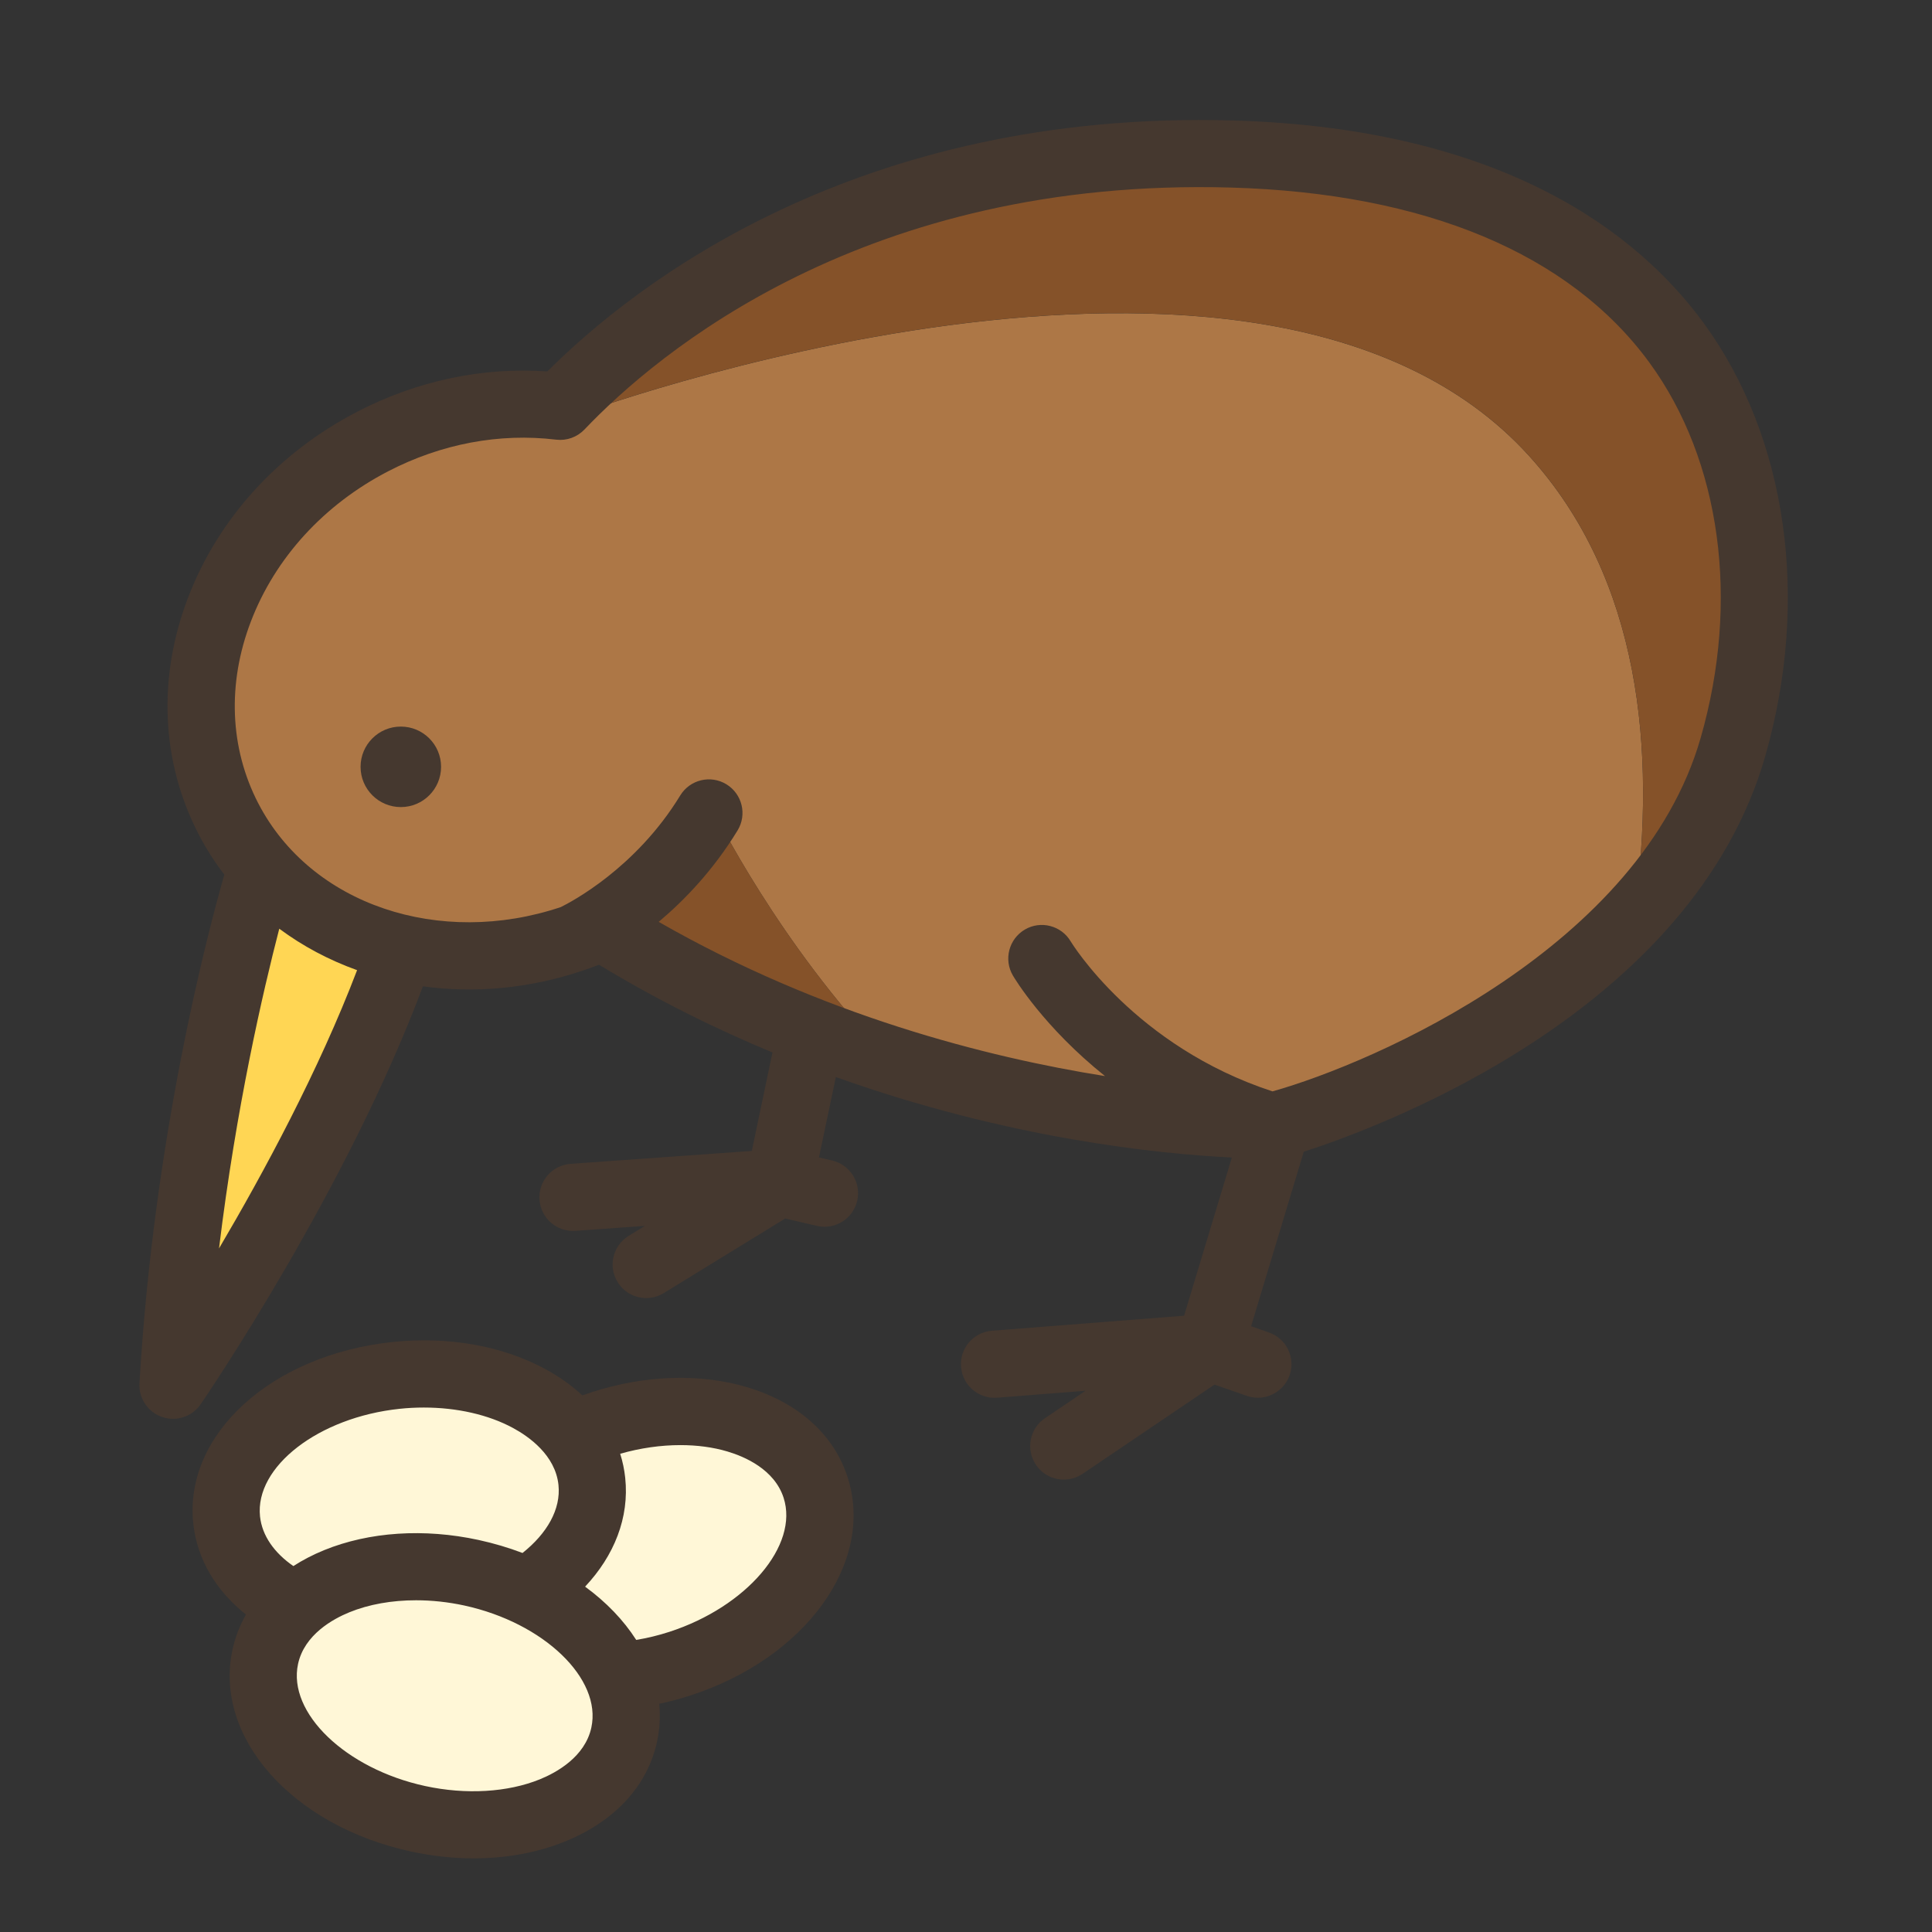 <?xml version="1.0" encoding="utf-8"?>
<!-- Generator: Adobe Illustrator 23.0.6, SVG Export Plug-In . SVG Version: 6.00 Build 0)  -->
<svg version="1.1" id="Layer_1" xmlns="http://www.w3.org/2000/svg" xmlns:xlink="http://www.w3.org/1999/xlink" x="0px" y="0px"
	 viewBox="0 0 288 288" style="enable-background:new 0 0 288 288;" xml:space="preserve">
<rect x="0" y="0" width="288" height="288" fill="#333333" stroke="none"/>
<style type="text/css">
	.st0{fill:#FFD654;}
	.st1{fill:#AD7746;}
	.st2{fill:#855229;}
	.st3{fill:#FFF7D7;}
	.st4{fill:none;}
	.st5{fill:#45382F;}
</style>
<g id="XMLID_176_">
	<polygon id="XMLID_165_" class="st0" points="42.21,131.74 57.69,140.65 32.65,195.4 27.19,193.36 	"/>
	<g id="XMLID_168_">
		<g id="XMLID_169_">
			<path id="XMLID_173_" class="st1" d="M227.87,67.89C187.83,23.85,85.22,62.1,85.22,62.1l1.8-4.77c-3.29,2.91-4.93,4.77-4.93,4.77
				c-50.05,5.12-59.44,38.67-43.38,64.01c12.21,19.26,37.97,15.58,49.62,12.7c0-0.01,4.39-6.03,5.85-7.49
				c1.46-1.46,12.3-10.22,12.3-10.22s9.61,19.63,25.87,36.51c29.9,9.99,59.85,10.42,59.85,10.42c25.04-9.64,41.16-21.1,51.53-32.39
				C246.85,112.03,244.66,86.35,227.87,67.89z"/>
			<path id="XMLID_174_" class="st2" d="M94.19,131.32c-1.46,1.46-5.84,7.48-5.85,7.49c3.68-0.91,5.95-1.73,5.95-1.73
				c10.78,9.42,24.42,15.97,38.07,20.53c-16.26-16.87-25.87-36.51-25.87-36.51S95.65,129.86,94.19,131.32z"/>
		</g>
		<path id="XMLID_172_" class="st2" d="M262.28,86.06c0-8.13-8.76-62.88-77.27-62.88c-53.53,0-86.25,23.76-97.99,34.14l-1.8,4.77
			c0,0,102.61-38.25,142.65,5.79c16.79,18.46,18.98,44.14,15.87,67.74C264.35,113.21,262.28,91.47,262.28,86.06z"/>
	</g>
	<path id="XMLID_164_" class="st3" d="M42.94,240.29c-0.11-0.47-18.41-15.58,0.67-30.47c19.08-14.89,41.14,3.57,41.14,3.57
		s25.34-10.51,35.82,7.18c10.48,17.69-25.96,28.64-25.96,28.64s-6.26,31.6-35.04,20.8C30.79,259.21,42.94,240.29,42.94,240.29z"/>
	<path id="XMLID_305_" class="st4" d="M183.52,27.97c-54.55-1.57-85.58,24.69-96.39,36.06c-1.09,1.15-2.65,1.71-4.22,1.52
		c-8.47-1.01-17.14,0.62-25.06,4.72c-9.57,4.96-16.83,12.9-20.45,22.38c-3.54,9.27-3.15,18.89,1.1,27.11
		c7.86,15.18,27.07,21.51,45.09,15.47c1.53-0.75,11.2-5.79,17.81-16.64c1.44-2.36,4.52-3.11,6.88-1.67
		c2.36,1.44,3.11,4.52,1.67,6.88c-3.59,5.9-7.89,10.37-11.76,13.63c24.29,13.91,48.88,20.17,66.53,22.99
		c-9.11-7.29-13.45-14.51-13.73-14.99c-1.4-2.38-0.6-5.45,1.78-6.85c2.38-1.4,5.44-0.6,6.84,1.77c0.14,0.23,9.57,15.65,30.08,22.35
		c15.36-4.32,54.88-21.56,63.82-52.68c5.88-20.45,3.02-41.36-7.63-55.94C234.01,37.82,212.44,28.8,183.52,27.97z M59.75,120.31
		c-3.32,0-6-2.69-6-6s2.69-6,6-6c3.32,0,6,2.69,6,6S63.07,120.31,59.75,120.31z"/>
	<path id="XMLID_316_" class="st4" d="M32.65,186.1c6.63-11.26,14.86-26.52,20.58-41.48c-4.18-1.5-8.1-3.57-11.6-6.18
		C39.19,147.86,35.19,165.16,32.65,186.1z"/>
	<circle id="XMLID_339_" class="st5" cx="59.75" cy="114.31" r="6"/>
	<path id="XMLID_342_" class="st5" d="M183.8,17.96c-55.93-1.59-89.12,24.33-102.21,37.41c-9.66-0.68-19.41,1.38-28.35,6.01
		c-11.75,6.09-20.7,15.92-25.2,27.69c-4.58,11.97-4.02,24.5,1.57,35.29c1.11,2.15,2.4,4.15,3.83,6.02
		c-2.53,8.85-10.5,39.05-12.65,75.82c-0.13,2.24,1.25,4.3,3.38,5.03c0.53,0.18,1.08,0.27,1.62,0.27c1.62,0,3.18-0.79,4.13-2.18
		c0.92-1.35,21.81-32.03,33.12-62.29c7.71,1.06,15.9,0.34,23.87-2.36c0.01,0,0.03-0.01,0.04-0.01c0.78-0.26,1.56-0.55,2.34-0.85
		c8.67,5.26,17.38,9.56,25.86,13.08l-3.08,14.68l-27.01,1.92c-2.76,0.2-4.83,2.59-4.64,5.35c0.2,2.76,2.59,4.83,5.35,4.64
		l10.37-0.74l-2.43,1.49c-2.36,1.45-3.09,4.53-1.65,6.88c0.94,1.54,2.59,2.39,4.27,2.39c0.89,0,1.8-0.24,2.61-0.74l18.11-11.12
		l4.72,1.1c0.38,0.09,0.76,0.13,1.14,0.13c2.28,0,4.33-1.56,4.87-3.87c0.63-2.69-1.05-5.38-3.74-6.01l-1.96-0.45l2.52-11.99
		c25.75,9.22,48.21,11.47,59.03,12l-7.12,23.58l-28.65,2.24c-2.76,0.22-4.82,2.62-4.6,5.38c0.22,2.76,2.63,4.82,5.38,4.6l13.18-1.03
		l-6.05,4.09c-2.29,1.55-2.89,4.66-1.34,6.95c0.97,1.43,2.54,2.2,4.15,2.2c0.96,0,1.94-0.28,2.8-0.86l19.66-13.3l4.83,1.68
		c0.54,0.19,1.1,0.28,1.64,0.28c2.07,0,4.01-1.3,4.73-3.36c0.91-2.61-0.47-5.46-3.08-6.37l-2.66-0.93l7.85-26.01
		c11.73-3.79,57.86-20.94,68.78-58.93c6.72-23.4,3.29-47.55-9.17-64.61C244.36,35.02,224.4,19.12,183.8,17.96z M32.65,186.1
		c2.54-20.95,6.54-38.25,8.98-47.66c3.51,2.61,7.42,4.68,11.6,6.18C47.52,159.59,39.28,174.85,32.65,186.1z M253.51,110.01
		c-8.94,31.11-48.47,48.36-63.82,52.68c-20.51-6.7-29.94-22.12-30.08-22.35c-1.4-2.37-4.46-3.17-6.84-1.77
		c-2.38,1.4-3.18,4.47-1.78,6.85c0.28,0.48,4.62,7.7,13.73,14.99c-17.65-2.81-42.24-9.08-66.53-22.99
		c3.87-3.25,8.16-7.73,11.76-13.63c1.44-2.36,0.69-5.44-1.67-6.88c-2.36-1.44-5.44-0.69-6.88,1.67
		c-6.61,10.84-16.28,15.89-17.81,16.64c-18.02,6.03-37.22-0.3-45.09-15.47c-4.25-8.21-4.65-17.84-1.1-27.11
		c3.62-9.47,10.88-17.42,20.45-22.38c7.93-4.11,16.59-5.74,25.06-4.72c1.57,0.19,3.13-0.38,4.22-1.52
		c10.81-11.36,41.83-37.63,96.39-36.06c28.93,0.83,50.49,9.86,62.36,26.1C256.53,68.64,259.39,89.56,253.51,110.01z"/>
	<path id="XMLID_347_" class="st5" d="M126.34,220.17c-2.07-6.39-7.42-11.15-15.06-13.41c-6.97-2.06-15.16-1.79-23.07,0.77
		c-0.47,0.15-0.93,0.31-1.4,0.48c-1.59-1.48-3.45-2.81-5.57-3.95c-6.39-3.46-14.46-4.88-22.73-4.01
		c-18.06,1.91-31.1,13.79-29.7,27.04c0.57,5.4,3.44,10.08,7.86,13.59c-0.93,1.63-1.61,3.37-2.01,5.22
		c-2.83,13.03,8.85,26.25,26.6,30.1c3.13,0.68,6.28,1.02,9.34,1.02c4.88,0,9.56-0.85,13.69-2.54c7.38-3.01,12.23-8.28,13.65-14.84
		c0.41-1.89,0.51-3.79,0.33-5.66c1.54-0.32,3.07-0.73,4.59-1.22C120.13,247.18,130.45,232.86,126.34,220.17L126.34,220.17z
		 M88.15,257.53c-0.95,4.37-5.2,6.7-7.65,7.7c-4.81,1.96-11.05,2.33-17.13,1.01c-11.85-2.57-20.52-10.91-18.94-18.2
		c0.95-4.37,5.2-6.7,7.65-7.7c2.91-1.19,6.34-1.79,9.94-1.79c2.36,0,4.79,0.26,7.19,0.78C81.07,241.91,89.74,250.24,88.15,257.53z
		 M59.56,210.01c1.21-0.13,2.42-0.19,3.62-0.19c4.92,0,9.63,1.06,13.3,3.05c2.33,1.26,6.3,4.03,6.77,8.48
		c0.38,3.64-1.71,7.25-5.36,10.15c-2.07-0.79-4.26-1.44-6.55-1.94c-8.12-1.76-16.3-1.22-23.03,1.52c-1.66,0.68-3.18,1.47-4.58,2.37
		c-2.83-1.96-4.66-4.51-4.97-7.4C37.98,218.63,47.5,211.28,59.56,210.01z M87.22,236.52c4.33-4.61,6.61-10.28,5.98-16.22
		c-0.13-1.23-0.38-2.43-0.75-3.59c3.01-0.86,6.07-1.29,8.98-1.29c2.48,0,4.86,0.31,7,0.95c2.54,0.75,7,2.65,8.38,6.9
		c2.3,7.1-5.5,16.25-17.04,19.99c-1.63,0.53-3.29,0.93-4.93,1.2C92.96,241.52,90.38,238.83,87.22,236.52z"/>
</g>
</svg>
